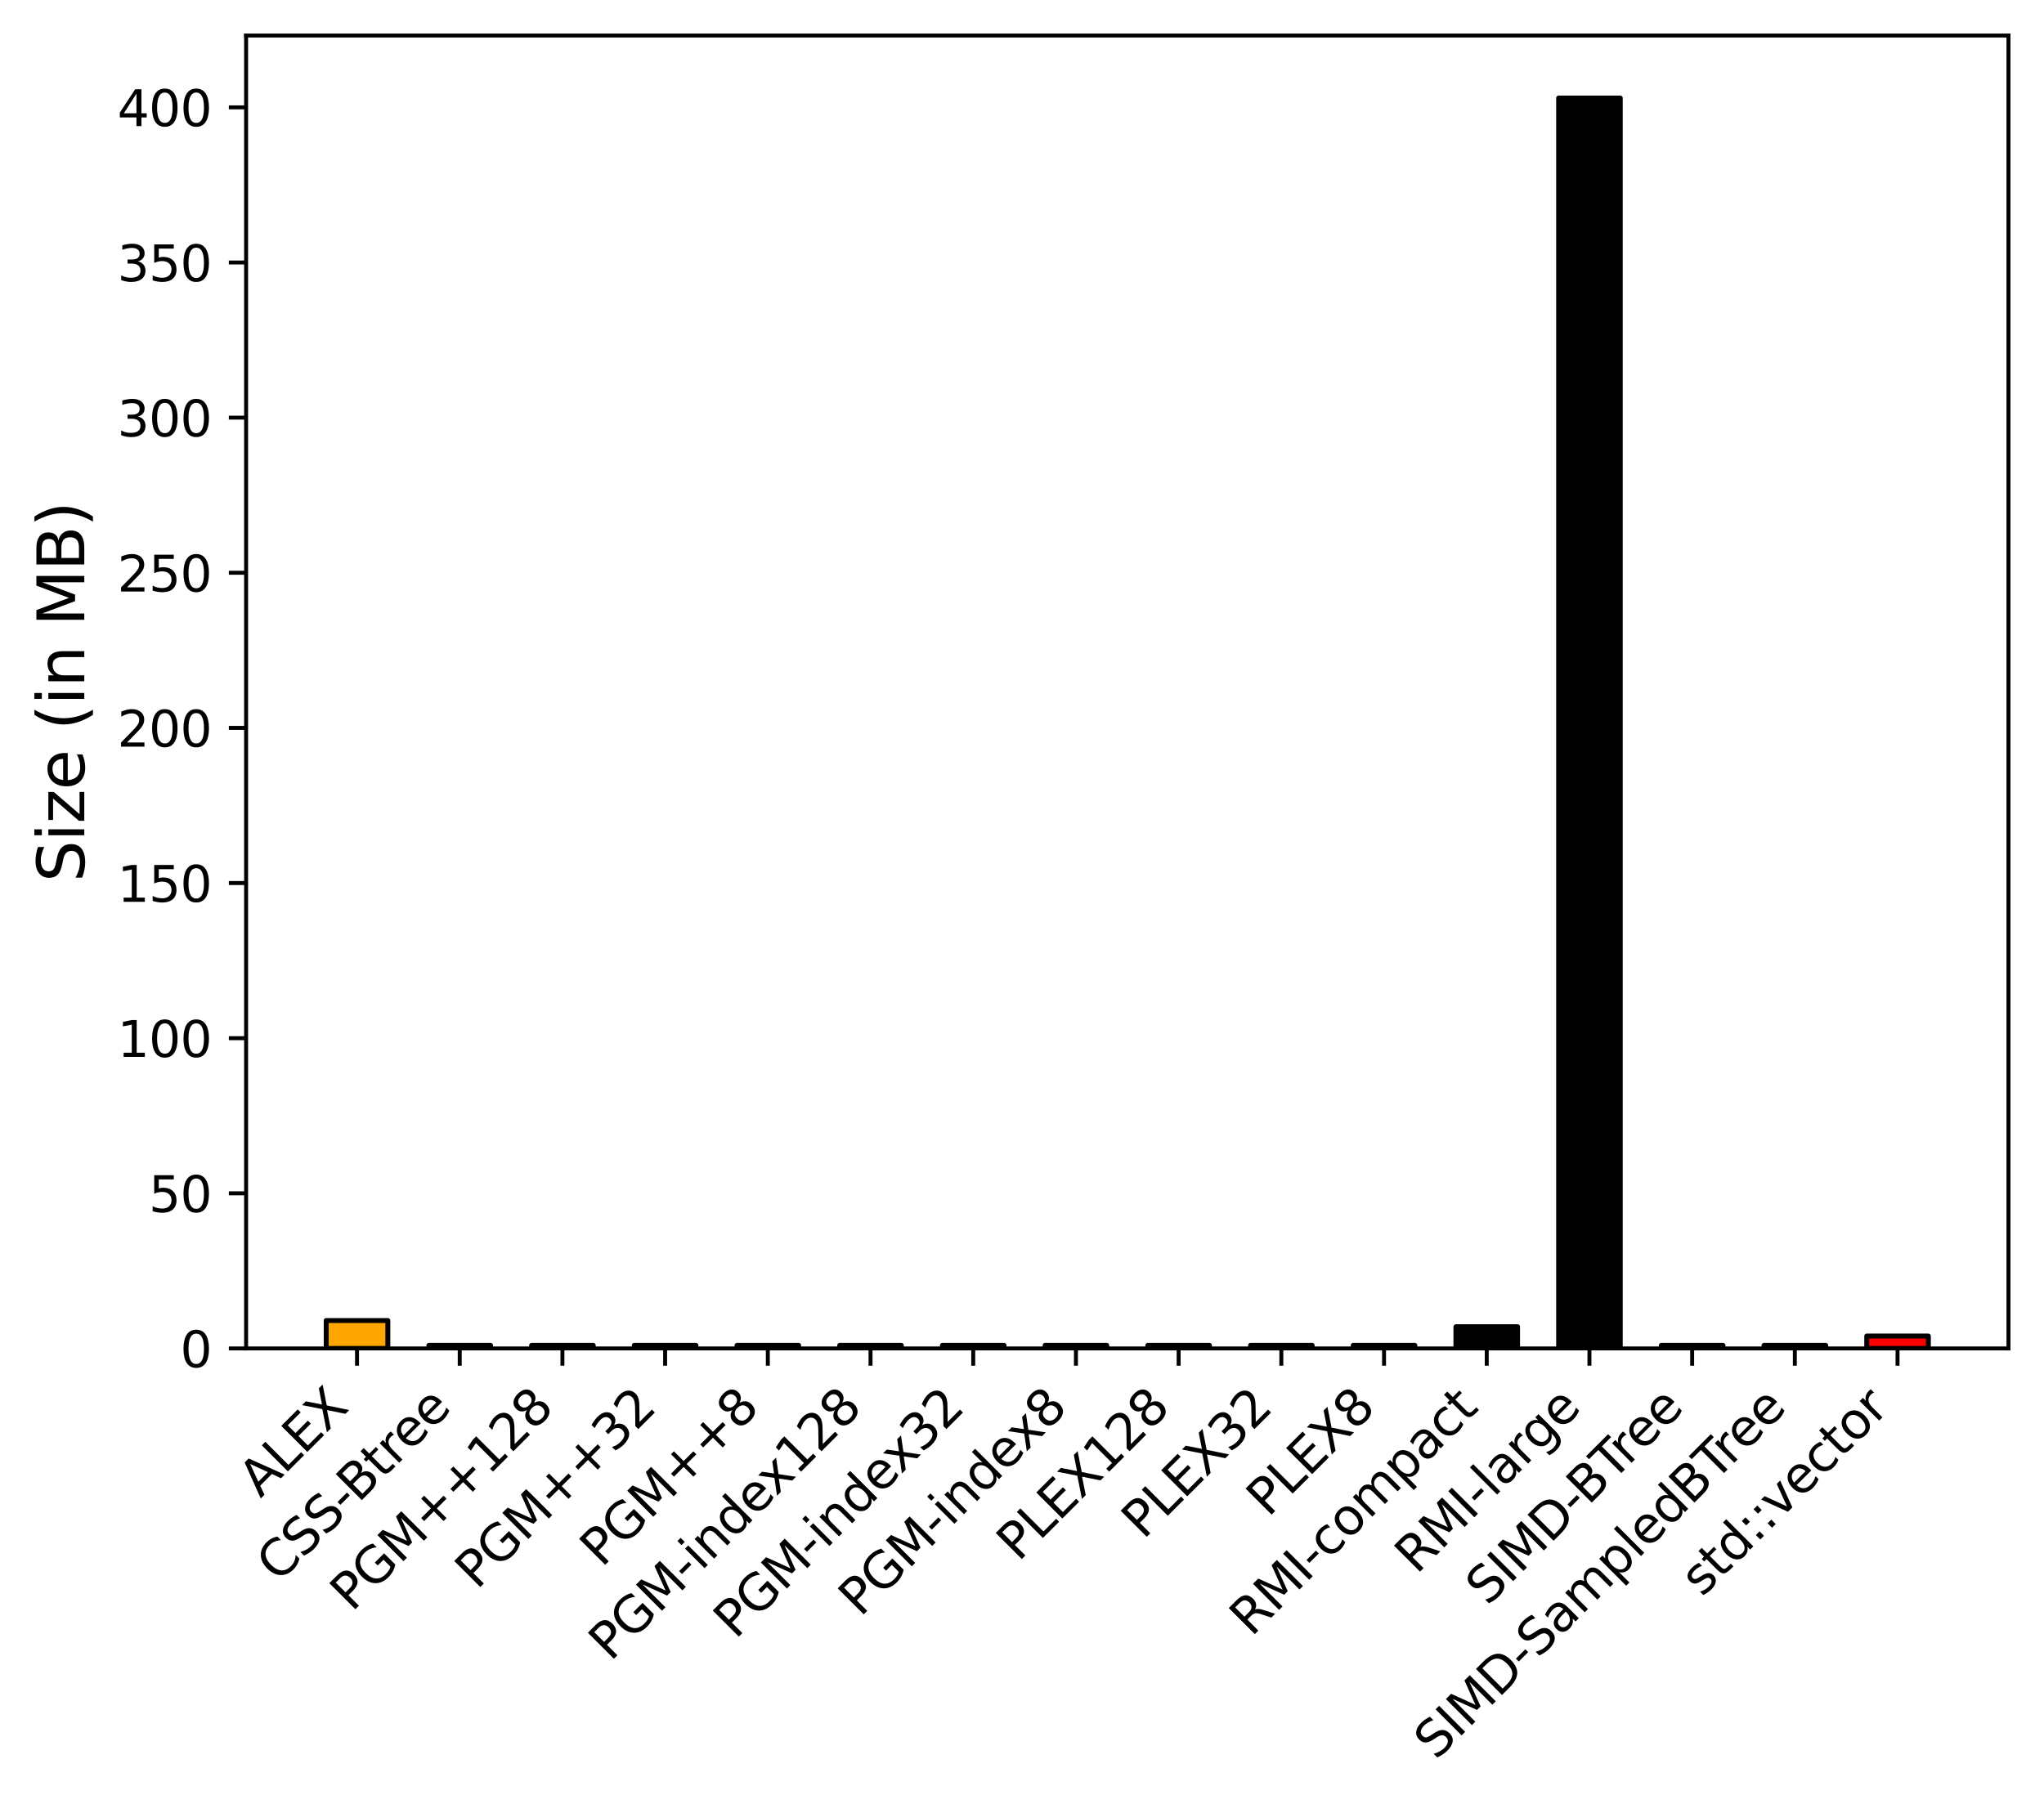 <?xml version="1.0" encoding="utf-8" standalone="no"?>
<!DOCTYPE svg PUBLIC "-//W3C//DTD SVG 1.1//EN"
  "http://www.w3.org/Graphics/SVG/1.1/DTD/svg11.dtd">
<svg xmlns:xlink="http://www.w3.org/1999/xlink" width="414.189pt" height="365.608pt" viewBox="0 0 414.189 365.608" xmlns="http://www.w3.org/2000/svg" version="1.1">
 <defs>
  <style type="text/css">*{stroke-linejoin: round; stroke-linecap: butt}</style>
 </defs>
 <g id="figure_1">
  <g id="patch_1">
   <path d="M 0 365.608 
L 414.189 365.608 
L 414.189 0 
L 0 0 
z
" style="fill: #ffffff"/>
  </g>
  <g id="axes_1">
   <g id="patch_2">
    <path d="M 49.869 273.312 
L 406.989 273.312 
L 406.989 7.2 
L 49.869 7.2 
z
" style="fill: #ffffff"/>
   </g>
   <g id="patch_3">
    <path d="M 66.102 273.312 
L 78.589 273.312 
L 78.589 267.652 
L 66.102 267.652 
z
" clip-path="url(#pfe60471d95)" style="fill: #ffa500; stroke: #000000; stroke-linejoin: miter"/>
   </g>
   <g id="patch_4">
    <path d="M 86.913 273.312 
L 99.4 273.312 
L 99.4 272.683 
L 86.913 272.683 
z
" clip-path="url(#pfe60471d95)" style="fill: #008000; stroke: #000000; stroke-linejoin: miter"/>
   </g>
   <g id="patch_5">
    <path d="M 107.724 273.312 
L 120.211 273.312 
L 120.211 272.683 
L 107.724 272.683 
z
" clip-path="url(#pfe60471d95)" style="fill: #f08080; stroke: #000000; stroke-linejoin: miter"/>
   </g>
   <g id="patch_6">
    <path d="M 128.535 273.312 
L 141.022 273.312 
L 141.022 272.683 
L 128.535 272.683 
z
" clip-path="url(#pfe60471d95)" style="fill: #f08080; stroke: #000000; stroke-linejoin: miter"/>
   </g>
   <g id="patch_7">
    <path d="M 149.347 273.312 
L 161.833 273.312 
L 161.833 272.683 
L 149.347 272.683 
z
" clip-path="url(#pfe60471d95)" style="fill: #f08080; stroke: #000000; stroke-linejoin: miter"/>
   </g>
   <g id="patch_8">
    <path d="M 170.158 273.312 
L 182.644 273.312 
L 182.644 272.683 
L 170.158 272.683 
z
" clip-path="url(#pfe60471d95)" style="fill: #ffd700; stroke: #000000; stroke-linejoin: miter"/>
   </g>
   <g id="patch_9">
    <path d="M 190.969 273.312 
L 203.456 273.312 
L 203.456 272.683 
L 190.969 272.683 
z
" clip-path="url(#pfe60471d95)" style="fill: #ffd700; stroke: #000000; stroke-linejoin: miter"/>
   </g>
   <g id="patch_10">
    <path d="M 211.78 273.312 
L 224.267 273.312 
L 224.267 272.683 
L 211.78 272.683 
z
" clip-path="url(#pfe60471d95)" style="fill: #ffd700; stroke: #000000; stroke-linejoin: miter"/>
   </g>
   <g id="patch_11">
    <path d="M 232.591 273.312 
L 245.078 273.312 
L 245.078 272.683 
L 232.591 272.683 
z
" clip-path="url(#pfe60471d95)" style="fill: #808080; stroke: #000000; stroke-linejoin: miter"/>
   </g>
   <g id="patch_12">
    <path d="M 253.402 273.312 
L 265.889 273.312 
L 265.889 272.683 
L 253.402 272.683 
z
" clip-path="url(#pfe60471d95)" style="fill: #808080; stroke: #000000; stroke-linejoin: miter"/>
   </g>
   <g id="patch_13">
    <path d="M 274.214 273.312 
L 286.7 273.312 
L 286.7 272.683 
L 274.214 272.683 
z
" clip-path="url(#pfe60471d95)" style="fill: #808080; stroke: #000000; stroke-linejoin: miter"/>
   </g>
   <g id="patch_14">
    <path d="M 295.025 273.312 
L 307.512 273.312 
L 307.512 268.91 
L 295.025 268.91 
z
" clip-path="url(#pfe60471d95)" style="stroke: #000000; stroke-linejoin: miter"/>
   </g>
   <g id="patch_15">
    <path d="M 315.836 273.312 
L 328.323 273.312 
L 328.323 19.872 
L 315.836 19.872 
z
" clip-path="url(#pfe60471d95)" style="stroke: #000000; stroke-linejoin: miter"/>
   </g>
   <g id="patch_16">
    <path d="M 336.647 273.312 
L 349.134 273.312 
L 349.134 272.683 
L 336.647 272.683 
z
" clip-path="url(#pfe60471d95)" style="fill: #0000ff; stroke: #000000; stroke-linejoin: miter"/>
   </g>
   <g id="patch_17">
    <path d="M 357.458 273.312 
L 369.945 273.312 
L 369.945 272.683 
L 357.458 272.683 
z
" clip-path="url(#pfe60471d95)" style="fill: #00ff00; stroke: #000000; stroke-linejoin: miter"/>
   </g>
   <g id="patch_18">
    <path d="M 378.27 273.312 
L 390.756 273.312 
L 390.756 270.796 
L 378.27 270.796 
z
" clip-path="url(#pfe60471d95)" style="fill: #ff0000; stroke: #000000; stroke-linejoin: miter"/>
   </g>
   <g id="matplotlib.axis_1">
    <g id="xtick_1">
     <g id="line2d_1">
      <defs>
       <path id="m69c853d09b" d="M 0 0 
L 0 3.5 
" style="stroke: #000000; stroke-width: 0.8"/>
      </defs>
      <g>
       <use xlink:href="#m69c853d09b" x="72.345" y="273.312" style="stroke: #000000; stroke-width: 0.8"/>
      </g>
     </g>
     <g id="text_1">
      <!-- ALEX -->
      <g transform="translate(52.786 303.774) rotate(-45) scale(0.1 -0.1)">
       <defs>
        <path id="DejaVuSans-41" d="M 2188 4044 
L 1331 1722 
L 3047 1722 
L 2188 4044 
z
M 1831 4666 
L 2547 4666 
L 4325 0 
L 3669 0 
L 3244 1197 
L 1141 1197 
L 716 0 
L 50 0 
L 1831 4666 
z
" transform="scale(0.016)"/>
        <path id="DejaVuSans-4c" d="M 628 4666 
L 1259 4666 
L 1259 531 
L 3531 531 
L 3531 0 
L 628 0 
L 628 4666 
z
" transform="scale(0.016)"/>
        <path id="DejaVuSans-45" d="M 628 4666 
L 3578 4666 
L 3578 4134 
L 1259 4134 
L 1259 2753 
L 3481 2753 
L 3481 2222 
L 1259 2222 
L 1259 531 
L 3634 531 
L 3634 0 
L 628 0 
L 628 4666 
z
" transform="scale(0.016)"/>
        <path id="DejaVuSans-58" d="M 403 4666 
L 1081 4666 
L 2241 2931 
L 3406 4666 
L 4084 4666 
L 2584 2425 
L 4184 0 
L 3506 0 
L 2194 1984 
L 872 0 
L 191 0 
L 1856 2491 
L 403 4666 
z
" transform="scale(0.016)"/>
       </defs>
       <use xlink:href="#DejaVuSans-41"/>
       <use xlink:href="#DejaVuSans-4c" transform="translate(68.408 0)"/>
       <use xlink:href="#DejaVuSans-45" transform="translate(124.121 0)"/>
       <use xlink:href="#DejaVuSans-58" transform="translate(187.305 0)"/>
      </g>
     </g>
    </g>
    <g id="xtick_2">
     <g id="line2d_2">
      <g>
       <use xlink:href="#m69c853d09b" x="93.156" y="273.312" style="stroke: #000000; stroke-width: 0.8"/>
      </g>
     </g>
     <g id="text_2">
      <!-- CSS-Btree -->
      <g transform="translate(56.402 320.968) rotate(-45) scale(0.1 -0.1)">
       <defs>
        <path id="DejaVuSans-43" d="M 4122 4306 
L 4122 3641 
Q 3803 3938 3442 4084 
Q 3081 4231 2675 4231 
Q 1875 4231 1450 3742 
Q 1025 3253 1025 2328 
Q 1025 1406 1450 917 
Q 1875 428 2675 428 
Q 3081 428 3442 575 
Q 3803 722 4122 1019 
L 4122 359 
Q 3791 134 3420 21 
Q 3050 -91 2638 -91 
Q 1578 -91 968 557 
Q 359 1206 359 2328 
Q 359 3453 968 4101 
Q 1578 4750 2638 4750 
Q 3056 4750 3426 4639 
Q 3797 4528 4122 4306 
z
" transform="scale(0.016)"/>
        <path id="DejaVuSans-53" d="M 3425 4513 
L 3425 3897 
Q 3066 4069 2747 4153 
Q 2428 4238 2131 4238 
Q 1616 4238 1336 4038 
Q 1056 3838 1056 3469 
Q 1056 3159 1242 3001 
Q 1428 2844 1947 2747 
L 2328 2669 
Q 3034 2534 3370 2195 
Q 3706 1856 3706 1288 
Q 3706 609 3251 259 
Q 2797 -91 1919 -91 
Q 1588 -91 1214 -16 
Q 841 59 441 206 
L 441 856 
Q 825 641 1194 531 
Q 1563 422 1919 422 
Q 2459 422 2753 634 
Q 3047 847 3047 1241 
Q 3047 1584 2836 1778 
Q 2625 1972 2144 2069 
L 1759 2144 
Q 1053 2284 737 2584 
Q 422 2884 422 3419 
Q 422 4038 858 4394 
Q 1294 4750 2059 4750 
Q 2388 4750 2728 4690 
Q 3069 4631 3425 4513 
z
" transform="scale(0.016)"/>
        <path id="DejaVuSans-2d" d="M 313 2009 
L 1997 2009 
L 1997 1497 
L 313 1497 
L 313 2009 
z
" transform="scale(0.016)"/>
        <path id="DejaVuSans-42" d="M 1259 2228 
L 1259 519 
L 2272 519 
Q 2781 519 3026 730 
Q 3272 941 3272 1375 
Q 3272 1813 3026 2020 
Q 2781 2228 2272 2228 
L 1259 2228 
z
M 1259 4147 
L 1259 2741 
L 2194 2741 
Q 2656 2741 2882 2914 
Q 3109 3088 3109 3444 
Q 3109 3797 2882 3972 
Q 2656 4147 2194 4147 
L 1259 4147 
z
M 628 4666 
L 2241 4666 
Q 2963 4666 3353 4366 
Q 3744 4066 3744 3513 
Q 3744 3084 3544 2831 
Q 3344 2578 2956 2516 
Q 3422 2416 3680 2098 
Q 3938 1781 3938 1306 
Q 3938 681 3513 340 
Q 3088 0 2303 0 
L 628 0 
L 628 4666 
z
" transform="scale(0.016)"/>
        <path id="DejaVuSans-74" d="M 1172 4494 
L 1172 3500 
L 2356 3500 
L 2356 3053 
L 1172 3053 
L 1172 1153 
Q 1172 725 1289 603 
Q 1406 481 1766 481 
L 2356 481 
L 2356 0 
L 1766 0 
Q 1100 0 847 248 
Q 594 497 594 1153 
L 594 3053 
L 172 3053 
L 172 3500 
L 594 3500 
L 594 4494 
L 1172 4494 
z
" transform="scale(0.016)"/>
        <path id="DejaVuSans-72" d="M 2631 2963 
Q 2534 3019 2420 3045 
Q 2306 3072 2169 3072 
Q 1681 3072 1420 2755 
Q 1159 2438 1159 1844 
L 1159 0 
L 581 0 
L 581 3500 
L 1159 3500 
L 1159 2956 
Q 1341 3275 1631 3429 
Q 1922 3584 2338 3584 
Q 2397 3584 2469 3576 
Q 2541 3569 2628 3553 
L 2631 2963 
z
" transform="scale(0.016)"/>
        <path id="DejaVuSans-65" d="M 3597 1894 
L 3597 1613 
L 953 1613 
Q 991 1019 1311 708 
Q 1631 397 2203 397 
Q 2534 397 2845 478 
Q 3156 559 3463 722 
L 3463 178 
Q 3153 47 2828 -22 
Q 2503 -91 2169 -91 
Q 1331 -91 842 396 
Q 353 884 353 1716 
Q 353 2575 817 3079 
Q 1281 3584 2069 3584 
Q 2775 3584 3186 3129 
Q 3597 2675 3597 1894 
z
M 3022 2063 
Q 3016 2534 2758 2815 
Q 2500 3097 2075 3097 
Q 1594 3097 1305 2825 
Q 1016 2553 972 2059 
L 3022 2063 
z
" transform="scale(0.016)"/>
       </defs>
       <use xlink:href="#DejaVuSans-43"/>
       <use xlink:href="#DejaVuSans-53" transform="translate(69.824 0)"/>
       <use xlink:href="#DejaVuSans-53" transform="translate(133.301 0)"/>
       <use xlink:href="#DejaVuSans-2d" transform="translate(196.777 0)"/>
       <use xlink:href="#DejaVuSans-42" transform="translate(229.236 0)"/>
       <use xlink:href="#DejaVuSans-74" transform="translate(297.84 0)"/>
       <use xlink:href="#DejaVuSans-72" transform="translate(337.049 0)"/>
       <use xlink:href="#DejaVuSans-65" transform="translate(375.912 0)"/>
       <use xlink:href="#DejaVuSans-65" transform="translate(437.436 0)"/>
      </g>
     </g>
    </g>
    <g id="xtick_3">
     <g id="line2d_3">
      <g>
       <use xlink:href="#m69c853d09b" x="113.968" y="273.312" style="stroke: #000000; stroke-width: 0.8"/>
      </g>
     </g>
     <g id="text_3">
      <!-- PGM++128 -->
      <g transform="translate(71.306 326.876) rotate(-45) scale(0.1 -0.1)">
       <defs>
        <path id="DejaVuSans-50" d="M 1259 4147 
L 1259 2394 
L 2053 2394 
Q 2494 2394 2734 2622 
Q 2975 2850 2975 3272 
Q 2975 3691 2734 3919 
Q 2494 4147 2053 4147 
L 1259 4147 
z
M 628 4666 
L 2053 4666 
Q 2838 4666 3239 4311 
Q 3641 3956 3641 3272 
Q 3641 2581 3239 2228 
Q 2838 1875 2053 1875 
L 1259 1875 
L 1259 0 
L 628 0 
L 628 4666 
z
" transform="scale(0.016)"/>
        <path id="DejaVuSans-47" d="M 3809 666 
L 3809 1919 
L 2778 1919 
L 2778 2438 
L 4434 2438 
L 4434 434 
Q 4069 175 3628 42 
Q 3188 -91 2688 -91 
Q 1594 -91 976 548 
Q 359 1188 359 2328 
Q 359 3472 976 4111 
Q 1594 4750 2688 4750 
Q 3144 4750 3555 4637 
Q 3966 4525 4313 4306 
L 4313 3634 
Q 3963 3931 3569 4081 
Q 3175 4231 2741 4231 
Q 1884 4231 1454 3753 
Q 1025 3275 1025 2328 
Q 1025 1384 1454 906 
Q 1884 428 2741 428 
Q 3075 428 3337 486 
Q 3600 544 3809 666 
z
" transform="scale(0.016)"/>
        <path id="DejaVuSans-4d" d="M 628 4666 
L 1569 4666 
L 2759 1491 
L 3956 4666 
L 4897 4666 
L 4897 0 
L 4281 0 
L 4281 4097 
L 3078 897 
L 2444 897 
L 1241 4097 
L 1241 0 
L 628 0 
L 628 4666 
z
" transform="scale(0.016)"/>
        <path id="DejaVuSans-2b" d="M 2944 4013 
L 2944 2272 
L 4684 2272 
L 4684 1741 
L 2944 1741 
L 2944 0 
L 2419 0 
L 2419 1741 
L 678 1741 
L 678 2272 
L 2419 2272 
L 2419 4013 
L 2944 4013 
z
" transform="scale(0.016)"/>
        <path id="DejaVuSans-31" d="M 794 531 
L 1825 531 
L 1825 4091 
L 703 3866 
L 703 4441 
L 1819 4666 
L 2450 4666 
L 2450 531 
L 3481 531 
L 3481 0 
L 794 0 
L 794 531 
z
" transform="scale(0.016)"/>
        <path id="DejaVuSans-32" d="M 1228 531 
L 3431 531 
L 3431 0 
L 469 0 
L 469 531 
Q 828 903 1448 1529 
Q 2069 2156 2228 2338 
Q 2531 2678 2651 2914 
Q 2772 3150 2772 3378 
Q 2772 3750 2511 3984 
Q 2250 4219 1831 4219 
Q 1534 4219 1204 4116 
Q 875 4013 500 3803 
L 500 4441 
Q 881 4594 1212 4672 
Q 1544 4750 1819 4750 
Q 2544 4750 2975 4387 
Q 3406 4025 3406 3419 
Q 3406 3131 3298 2873 
Q 3191 2616 2906 2266 
Q 2828 2175 2409 1742 
Q 1991 1309 1228 531 
z
" transform="scale(0.016)"/>
        <path id="DejaVuSans-38" d="M 2034 2216 
Q 1584 2216 1326 1975 
Q 1069 1734 1069 1313 
Q 1069 891 1326 650 
Q 1584 409 2034 409 
Q 2484 409 2743 651 
Q 3003 894 3003 1313 
Q 3003 1734 2745 1975 
Q 2488 2216 2034 2216 
z
M 1403 2484 
Q 997 2584 770 2862 
Q 544 3141 544 3541 
Q 544 4100 942 4425 
Q 1341 4750 2034 4750 
Q 2731 4750 3128 4425 
Q 3525 4100 3525 3541 
Q 3525 3141 3298 2862 
Q 3072 2584 2669 2484 
Q 3125 2378 3379 2068 
Q 3634 1759 3634 1313 
Q 3634 634 3220 271 
Q 2806 -91 2034 -91 
Q 1263 -91 848 271 
Q 434 634 434 1313 
Q 434 1759 690 2068 
Q 947 2378 1403 2484 
z
M 1172 3481 
Q 1172 3119 1398 2916 
Q 1625 2713 2034 2713 
Q 2441 2713 2670 2916 
Q 2900 3119 2900 3481 
Q 2900 3844 2670 4047 
Q 2441 4250 2034 4250 
Q 1625 4250 1398 4047 
Q 1172 3844 1172 3481 
z
" transform="scale(0.016)"/>
       </defs>
       <use xlink:href="#DejaVuSans-50"/>
       <use xlink:href="#DejaVuSans-47" transform="translate(60.303 0)"/>
       <use xlink:href="#DejaVuSans-4d" transform="translate(137.793 0)"/>
       <use xlink:href="#DejaVuSans-2b" transform="translate(224.072 0)"/>
       <use xlink:href="#DejaVuSans-2b" transform="translate(307.861 0)"/>
       <use xlink:href="#DejaVuSans-31" transform="translate(391.65 0)"/>
       <use xlink:href="#DejaVuSans-32" transform="translate(455.273 0)"/>
       <use xlink:href="#DejaVuSans-38" transform="translate(518.896 0)"/>
      </g>
     </g>
    </g>
    <g id="xtick_4">
     <g id="line2d_4">
      <g>
       <use xlink:href="#m69c853d09b" x="134.779" y="273.312" style="stroke: #000000; stroke-width: 0.8"/>
      </g>
     </g>
     <g id="text_4">
      <!-- PGM++32 -->
      <g transform="translate(96.616 322.377) rotate(-45) scale(0.1 -0.1)">
       <defs>
        <path id="DejaVuSans-33" d="M 2597 2516 
Q 3050 2419 3304 2112 
Q 3559 1806 3559 1356 
Q 3559 666 3084 287 
Q 2609 -91 1734 -91 
Q 1441 -91 1130 -33 
Q 819 25 488 141 
L 488 750 
Q 750 597 1062 519 
Q 1375 441 1716 441 
Q 2309 441 2620 675 
Q 2931 909 2931 1356 
Q 2931 1769 2642 2001 
Q 2353 2234 1838 2234 
L 1294 2234 
L 1294 2753 
L 1863 2753 
Q 2328 2753 2575 2939 
Q 2822 3125 2822 3475 
Q 2822 3834 2567 4026 
Q 2313 4219 1838 4219 
Q 1578 4219 1281 4162 
Q 984 4106 628 3988 
L 628 4550 
Q 988 4650 1302 4700 
Q 1616 4750 1894 4750 
Q 2613 4750 3031 4423 
Q 3450 4097 3450 3541 
Q 3450 3153 3228 2886 
Q 3006 2619 2597 2516 
z
" transform="scale(0.016)"/>
       </defs>
       <use xlink:href="#DejaVuSans-50"/>
       <use xlink:href="#DejaVuSans-47" transform="translate(60.303 0)"/>
       <use xlink:href="#DejaVuSans-4d" transform="translate(137.793 0)"/>
       <use xlink:href="#DejaVuSans-2b" transform="translate(224.072 0)"/>
       <use xlink:href="#DejaVuSans-2b" transform="translate(307.861 0)"/>
       <use xlink:href="#DejaVuSans-33" transform="translate(391.65 0)"/>
       <use xlink:href="#DejaVuSans-32" transform="translate(455.273 0)"/>
      </g>
     </g>
    </g>
    <g id="xtick_5">
     <g id="line2d_5">
      <g>
       <use xlink:href="#m69c853d09b" x="155.59" y="273.312" style="stroke: #000000; stroke-width: 0.8"/>
      </g>
     </g>
     <g id="text_5">
      <!-- PGM++8 -->
      <g transform="translate(121.926 317.878) rotate(-45) scale(0.1 -0.1)">
       <use xlink:href="#DejaVuSans-50"/>
       <use xlink:href="#DejaVuSans-47" transform="translate(60.303 0)"/>
       <use xlink:href="#DejaVuSans-4d" transform="translate(137.793 0)"/>
       <use xlink:href="#DejaVuSans-2b" transform="translate(224.072 0)"/>
       <use xlink:href="#DejaVuSans-2b" transform="translate(307.861 0)"/>
       <use xlink:href="#DejaVuSans-38" transform="translate(391.65 0)"/>
      </g>
     </g>
    </g>
    <g id="xtick_6">
     <g id="line2d_6">
      <g>
       <use xlink:href="#m69c853d09b" x="176.401" y="273.312" style="stroke: #000000; stroke-width: 0.8"/>
      </g>
     </g>
     <g id="text_6">
      <!-- PGM-index128 -->
      <g transform="translate(123.692 336.924) rotate(-45) scale(0.1 -0.1)">
       <defs>
        <path id="DejaVuSans-69" d="M 603 3500 
L 1178 3500 
L 1178 0 
L 603 0 
L 603 3500 
z
M 603 4863 
L 1178 4863 
L 1178 4134 
L 603 4134 
L 603 4863 
z
" transform="scale(0.016)"/>
        <path id="DejaVuSans-6e" d="M 3513 2113 
L 3513 0 
L 2938 0 
L 2938 2094 
Q 2938 2591 2744 2837 
Q 2550 3084 2163 3084 
Q 1697 3084 1428 2787 
Q 1159 2491 1159 1978 
L 1159 0 
L 581 0 
L 581 3500 
L 1159 3500 
L 1159 2956 
Q 1366 3272 1645 3428 
Q 1925 3584 2291 3584 
Q 2894 3584 3203 3211 
Q 3513 2838 3513 2113 
z
" transform="scale(0.016)"/>
        <path id="DejaVuSans-64" d="M 2906 2969 
L 2906 4863 
L 3481 4863 
L 3481 0 
L 2906 0 
L 2906 525 
Q 2725 213 2448 61 
Q 2172 -91 1784 -91 
Q 1150 -91 751 415 
Q 353 922 353 1747 
Q 353 2572 751 3078 
Q 1150 3584 1784 3584 
Q 2172 3584 2448 3432 
Q 2725 3281 2906 2969 
z
M 947 1747 
Q 947 1113 1208 752 
Q 1469 391 1925 391 
Q 2381 391 2643 752 
Q 2906 1113 2906 1747 
Q 2906 2381 2643 2742 
Q 2381 3103 1925 3103 
Q 1469 3103 1208 2742 
Q 947 2381 947 1747 
z
" transform="scale(0.016)"/>
        <path id="DejaVuSans-78" d="M 3513 3500 
L 2247 1797 
L 3578 0 
L 2900 0 
L 1881 1375 
L 863 0 
L 184 0 
L 1544 1831 
L 300 3500 
L 978 3500 
L 1906 2253 
L 2834 3500 
L 3513 3500 
z
" transform="scale(0.016)"/>
       </defs>
       <use xlink:href="#DejaVuSans-50"/>
       <use xlink:href="#DejaVuSans-47" transform="translate(60.303 0)"/>
       <use xlink:href="#DejaVuSans-4d" transform="translate(137.793 0)"/>
       <use xlink:href="#DejaVuSans-2d" transform="translate(224.072 0)"/>
       <use xlink:href="#DejaVuSans-69" transform="translate(260.156 0)"/>
       <use xlink:href="#DejaVuSans-6e" transform="translate(287.939 0)"/>
       <use xlink:href="#DejaVuSans-64" transform="translate(351.318 0)"/>
       <use xlink:href="#DejaVuSans-65" transform="translate(414.795 0)"/>
       <use xlink:href="#DejaVuSans-78" transform="translate(474.568 0)"/>
       <use xlink:href="#DejaVuSans-31" transform="translate(533.748 0)"/>
       <use xlink:href="#DejaVuSans-32" transform="translate(597.371 0)"/>
       <use xlink:href="#DejaVuSans-38" transform="translate(660.994 0)"/>
      </g>
     </g>
    </g>
    <g id="xtick_7">
     <g id="line2d_7">
      <g>
       <use xlink:href="#m69c853d09b" x="197.212" y="273.312" style="stroke: #000000; stroke-width: 0.8"/>
      </g>
     </g>
     <g id="text_7">
      <!-- PGM-index32 -->
      <g transform="translate(149.002 332.425) rotate(-45) scale(0.1 -0.1)">
       <use xlink:href="#DejaVuSans-50"/>
       <use xlink:href="#DejaVuSans-47" transform="translate(60.303 0)"/>
       <use xlink:href="#DejaVuSans-4d" transform="translate(137.793 0)"/>
       <use xlink:href="#DejaVuSans-2d" transform="translate(224.072 0)"/>
       <use xlink:href="#DejaVuSans-69" transform="translate(260.156 0)"/>
       <use xlink:href="#DejaVuSans-6e" transform="translate(287.939 0)"/>
       <use xlink:href="#DejaVuSans-64" transform="translate(351.318 0)"/>
       <use xlink:href="#DejaVuSans-65" transform="translate(414.795 0)"/>
       <use xlink:href="#DejaVuSans-78" transform="translate(474.568 0)"/>
       <use xlink:href="#DejaVuSans-33" transform="translate(533.748 0)"/>
       <use xlink:href="#DejaVuSans-32" transform="translate(597.371 0)"/>
      </g>
     </g>
    </g>
    <g id="xtick_8">
     <g id="line2d_8">
      <g>
       <use xlink:href="#m69c853d09b" x="218.023" y="273.312" style="stroke: #000000; stroke-width: 0.8"/>
      </g>
     </g>
     <g id="text_8">
      <!-- PGM-index8 -->
      <g transform="translate(174.312 327.926) rotate(-45) scale(0.1 -0.1)">
       <use xlink:href="#DejaVuSans-50"/>
       <use xlink:href="#DejaVuSans-47" transform="translate(60.303 0)"/>
       <use xlink:href="#DejaVuSans-4d" transform="translate(137.793 0)"/>
       <use xlink:href="#DejaVuSans-2d" transform="translate(224.072 0)"/>
       <use xlink:href="#DejaVuSans-69" transform="translate(260.156 0)"/>
       <use xlink:href="#DejaVuSans-6e" transform="translate(287.939 0)"/>
       <use xlink:href="#DejaVuSans-64" transform="translate(351.318 0)"/>
       <use xlink:href="#DejaVuSans-65" transform="translate(414.795 0)"/>
       <use xlink:href="#DejaVuSans-78" transform="translate(474.568 0)"/>
       <use xlink:href="#DejaVuSans-38" transform="translate(533.748 0)"/>
      </g>
     </g>
    </g>
    <g id="xtick_9">
     <g id="line2d_9">
      <g>
       <use xlink:href="#m69c853d09b" x="238.835" y="273.312" style="stroke: #000000; stroke-width: 0.8"/>
      </g>
     </g>
     <g id="text_9">
      <!-- PLEX128 -->
      <g transform="translate(206.352 316.697) rotate(-45) scale(0.1 -0.1)">
       <use xlink:href="#DejaVuSans-50"/>
       <use xlink:href="#DejaVuSans-4c" transform="translate(60.303 0)"/>
       <use xlink:href="#DejaVuSans-45" transform="translate(116.016 0)"/>
       <use xlink:href="#DejaVuSans-58" transform="translate(179.199 0)"/>
       <use xlink:href="#DejaVuSans-31" transform="translate(247.705 0)"/>
       <use xlink:href="#DejaVuSans-32" transform="translate(311.328 0)"/>
       <use xlink:href="#DejaVuSans-38" transform="translate(374.951 0)"/>
      </g>
     </g>
    </g>
    <g id="xtick_10">
     <g id="line2d_10">
      <g>
       <use xlink:href="#m69c853d09b" x="259.646" y="273.312" style="stroke: #000000; stroke-width: 0.8"/>
      </g>
     </g>
     <g id="text_10">
      <!-- PLEX32 -->
      <g transform="translate(231.662 312.198) rotate(-45) scale(0.1 -0.1)">
       <use xlink:href="#DejaVuSans-50"/>
       <use xlink:href="#DejaVuSans-4c" transform="translate(60.303 0)"/>
       <use xlink:href="#DejaVuSans-45" transform="translate(116.016 0)"/>
       <use xlink:href="#DejaVuSans-58" transform="translate(179.199 0)"/>
       <use xlink:href="#DejaVuSans-33" transform="translate(247.705 0)"/>
       <use xlink:href="#DejaVuSans-32" transform="translate(311.328 0)"/>
      </g>
     </g>
    </g>
    <g id="xtick_11">
     <g id="line2d_11">
      <g>
       <use xlink:href="#m69c853d09b" x="280.457" y="273.312" style="stroke: #000000; stroke-width: 0.8"/>
      </g>
     </g>
     <g id="text_11">
      <!-- PLEX8 -->
      <g transform="translate(256.972 307.699) rotate(-45) scale(0.1 -0.1)">
       <use xlink:href="#DejaVuSans-50"/>
       <use xlink:href="#DejaVuSans-4c" transform="translate(60.303 0)"/>
       <use xlink:href="#DejaVuSans-45" transform="translate(116.016 0)"/>
       <use xlink:href="#DejaVuSans-58" transform="translate(179.199 0)"/>
       <use xlink:href="#DejaVuSans-38" transform="translate(247.705 0)"/>
      </g>
     </g>
    </g>
    <g id="xtick_12">
     <g id="line2d_12">
      <g>
       <use xlink:href="#m69c853d09b" x="301.268" y="273.312" style="stroke: #000000; stroke-width: 0.8"/>
      </g>
     </g>
     <g id="text_12">
      <!-- RMI-compact -->
      <g transform="translate(253.562 331.921) rotate(-45) scale(0.1 -0.1)">
       <defs>
        <path id="DejaVuSans-52" d="M 2841 2188 
Q 3044 2119 3236 1894 
Q 3428 1669 3622 1275 
L 4263 0 
L 3584 0 
L 2988 1197 
Q 2756 1666 2539 1819 
Q 2322 1972 1947 1972 
L 1259 1972 
L 1259 0 
L 628 0 
L 628 4666 
L 2053 4666 
Q 2853 4666 3247 4331 
Q 3641 3997 3641 3322 
Q 3641 2881 3436 2590 
Q 3231 2300 2841 2188 
z
M 1259 4147 
L 1259 2491 
L 2053 2491 
Q 2509 2491 2742 2702 
Q 2975 2913 2975 3322 
Q 2975 3731 2742 3939 
Q 2509 4147 2053 4147 
L 1259 4147 
z
" transform="scale(0.016)"/>
        <path id="DejaVuSans-49" d="M 628 4666 
L 1259 4666 
L 1259 0 
L 628 0 
L 628 4666 
z
" transform="scale(0.016)"/>
        <path id="DejaVuSans-63" d="M 3122 3366 
L 3122 2828 
Q 2878 2963 2633 3030 
Q 2388 3097 2138 3097 
Q 1578 3097 1268 2742 
Q 959 2388 959 1747 
Q 959 1106 1268 751 
Q 1578 397 2138 397 
Q 2388 397 2633 464 
Q 2878 531 3122 666 
L 3122 134 
Q 2881 22 2623 -34 
Q 2366 -91 2075 -91 
Q 1284 -91 818 406 
Q 353 903 353 1747 
Q 353 2603 823 3093 
Q 1294 3584 2113 3584 
Q 2378 3584 2631 3529 
Q 2884 3475 3122 3366 
z
" transform="scale(0.016)"/>
        <path id="DejaVuSans-6f" d="M 1959 3097 
Q 1497 3097 1228 2736 
Q 959 2375 959 1747 
Q 959 1119 1226 758 
Q 1494 397 1959 397 
Q 2419 397 2687 759 
Q 2956 1122 2956 1747 
Q 2956 2369 2687 2733 
Q 2419 3097 1959 3097 
z
M 1959 3584 
Q 2709 3584 3137 3096 
Q 3566 2609 3566 1747 
Q 3566 888 3137 398 
Q 2709 -91 1959 -91 
Q 1206 -91 779 398 
Q 353 888 353 1747 
Q 353 2609 779 3096 
Q 1206 3584 1959 3584 
z
" transform="scale(0.016)"/>
        <path id="DejaVuSans-6d" d="M 3328 2828 
Q 3544 3216 3844 3400 
Q 4144 3584 4550 3584 
Q 5097 3584 5394 3201 
Q 5691 2819 5691 2113 
L 5691 0 
L 5113 0 
L 5113 2094 
Q 5113 2597 4934 2840 
Q 4756 3084 4391 3084 
Q 3944 3084 3684 2787 
Q 3425 2491 3425 1978 
L 3425 0 
L 2847 0 
L 2847 2094 
Q 2847 2600 2669 2842 
Q 2491 3084 2119 3084 
Q 1678 3084 1418 2786 
Q 1159 2488 1159 1978 
L 1159 0 
L 581 0 
L 581 3500 
L 1159 3500 
L 1159 2956 
Q 1356 3278 1631 3431 
Q 1906 3584 2284 3584 
Q 2666 3584 2933 3390 
Q 3200 3197 3328 2828 
z
" transform="scale(0.016)"/>
        <path id="DejaVuSans-70" d="M 1159 525 
L 1159 -1331 
L 581 -1331 
L 581 3500 
L 1159 3500 
L 1159 2969 
Q 1341 3281 1617 3432 
Q 1894 3584 2278 3584 
Q 2916 3584 3314 3078 
Q 3713 2572 3713 1747 
Q 3713 922 3314 415 
Q 2916 -91 2278 -91 
Q 1894 -91 1617 61 
Q 1341 213 1159 525 
z
M 3116 1747 
Q 3116 2381 2855 2742 
Q 2594 3103 2138 3103 
Q 1681 3103 1420 2742 
Q 1159 2381 1159 1747 
Q 1159 1113 1420 752 
Q 1681 391 2138 391 
Q 2594 391 2855 752 
Q 3116 1113 3116 1747 
z
" transform="scale(0.016)"/>
        <path id="DejaVuSans-61" d="M 2194 1759 
Q 1497 1759 1228 1600 
Q 959 1441 959 1056 
Q 959 750 1161 570 
Q 1363 391 1709 391 
Q 2188 391 2477 730 
Q 2766 1069 2766 1631 
L 2766 1759 
L 2194 1759 
z
M 3341 1997 
L 3341 0 
L 2766 0 
L 2766 531 
Q 2569 213 2275 61 
Q 1981 -91 1556 -91 
Q 1019 -91 701 211 
Q 384 513 384 1019 
Q 384 1609 779 1909 
Q 1175 2209 1959 2209 
L 2766 2209 
L 2766 2266 
Q 2766 2663 2505 2880 
Q 2244 3097 1772 3097 
Q 1472 3097 1187 3025 
Q 903 2953 641 2809 
L 641 3341 
Q 956 3463 1253 3523 
Q 1550 3584 1831 3584 
Q 2591 3584 2966 3190 
Q 3341 2797 3341 1997 
z
" transform="scale(0.016)"/>
       </defs>
       <use xlink:href="#DejaVuSans-52"/>
       <use xlink:href="#DejaVuSans-4d" transform="translate(69.482 0)"/>
       <use xlink:href="#DejaVuSans-49" transform="translate(155.762 0)"/>
       <use xlink:href="#DejaVuSans-2d" transform="translate(185.254 0)"/>
       <use xlink:href="#DejaVuSans-63" transform="translate(221.338 0)"/>
       <use xlink:href="#DejaVuSans-6f" transform="translate(276.318 0)"/>
       <use xlink:href="#DejaVuSans-6d" transform="translate(337.5 0)"/>
       <use xlink:href="#DejaVuSans-70" transform="translate(434.912 0)"/>
       <use xlink:href="#DejaVuSans-61" transform="translate(498.389 0)"/>
       <use xlink:href="#DejaVuSans-63" transform="translate(559.668 0)"/>
       <use xlink:href="#DejaVuSans-74" transform="translate(614.648 0)"/>
      </g>
     </g>
    </g>
    <g id="xtick_13">
     <g id="line2d_13">
      <g>
       <use xlink:href="#m69c853d09b" x="322.079" y="273.312" style="stroke: #000000; stroke-width: 0.8"/>
      </g>
     </g>
     <g id="text_13">
      <!-- RMI-large -->
      <g transform="translate(287.037 319.257) rotate(-45) scale(0.1 -0.1)">
       <defs>
        <path id="DejaVuSans-6c" d="M 603 4863 
L 1178 4863 
L 1178 0 
L 603 0 
L 603 4863 
z
" transform="scale(0.016)"/>
        <path id="DejaVuSans-67" d="M 2906 1791 
Q 2906 2416 2648 2759 
Q 2391 3103 1925 3103 
Q 1463 3103 1205 2759 
Q 947 2416 947 1791 
Q 947 1169 1205 825 
Q 1463 481 1925 481 
Q 2391 481 2648 825 
Q 2906 1169 2906 1791 
z
M 3481 434 
Q 3481 -459 3084 -895 
Q 2688 -1331 1869 -1331 
Q 1566 -1331 1297 -1286 
Q 1028 -1241 775 -1147 
L 775 -588 
Q 1028 -725 1275 -790 
Q 1522 -856 1778 -856 
Q 2344 -856 2625 -561 
Q 2906 -266 2906 331 
L 2906 616 
Q 2728 306 2450 153 
Q 2172 0 1784 0 
Q 1141 0 747 490 
Q 353 981 353 1791 
Q 353 2603 747 3093 
Q 1141 3584 1784 3584 
Q 2172 3584 2450 3431 
Q 2728 3278 2906 2969 
L 2906 3500 
L 3481 3500 
L 3481 434 
z
" transform="scale(0.016)"/>
       </defs>
       <use xlink:href="#DejaVuSans-52"/>
       <use xlink:href="#DejaVuSans-4d" transform="translate(69.482 0)"/>
       <use xlink:href="#DejaVuSans-49" transform="translate(155.762 0)"/>
       <use xlink:href="#DejaVuSans-2d" transform="translate(185.254 0)"/>
       <use xlink:href="#DejaVuSans-6c" transform="translate(221.338 0)"/>
       <use xlink:href="#DejaVuSans-61" transform="translate(249.121 0)"/>
       <use xlink:href="#DejaVuSans-72" transform="translate(310.4 0)"/>
       <use xlink:href="#DejaVuSans-67" transform="translate(349.764 0)"/>
       <use xlink:href="#DejaVuSans-65" transform="translate(413.24 0)"/>
      </g>
     </g>
    </g>
    <g id="xtick_14">
     <g id="line2d_14">
      <g>
       <use xlink:href="#m69c853d09b" x="342.891" y="273.312" style="stroke: #000000; stroke-width: 0.8"/>
      </g>
     </g>
     <g id="text_14">
      <!-- SIMD-BTree -->
      <g transform="translate(301.428 325.677) rotate(-45) scale(0.1 -0.1)">
       <defs>
        <path id="DejaVuSans-44" d="M 1259 4147 
L 1259 519 
L 2022 519 
Q 2988 519 3436 956 
Q 3884 1394 3884 2338 
Q 3884 3275 3436 3711 
Q 2988 4147 2022 4147 
L 1259 4147 
z
M 628 4666 
L 1925 4666 
Q 3281 4666 3915 4102 
Q 4550 3538 4550 2338 
Q 4550 1131 3912 565 
Q 3275 0 1925 0 
L 628 0 
L 628 4666 
z
" transform="scale(0.016)"/>
        <path id="DejaVuSans-54" d="M -19 4666 
L 3928 4666 
L 3928 4134 
L 2272 4134 
L 2272 0 
L 1638 0 
L 1638 4134 
L -19 4134 
L -19 4666 
z
" transform="scale(0.016)"/>
       </defs>
       <use xlink:href="#DejaVuSans-53"/>
       <use xlink:href="#DejaVuSans-49" transform="translate(63.477 0)"/>
       <use xlink:href="#DejaVuSans-4d" transform="translate(92.969 0)"/>
       <use xlink:href="#DejaVuSans-44" transform="translate(179.248 0)"/>
       <use xlink:href="#DejaVuSans-2d" transform="translate(256.25 0)"/>
       <use xlink:href="#DejaVuSans-42" transform="translate(288.709 0)"/>
       <use xlink:href="#DejaVuSans-54" transform="translate(357.312 0)"/>
       <use xlink:href="#DejaVuSans-72" transform="translate(403.646 0)"/>
       <use xlink:href="#DejaVuSans-65" transform="translate(442.51 0)"/>
       <use xlink:href="#DejaVuSans-65" transform="translate(504.033 0)"/>
      </g>
     </g>
    </g>
    <g id="xtick_15">
     <g id="line2d_15">
      <g>
       <use xlink:href="#m69c853d09b" x="363.702" y="273.312" style="stroke: #000000; stroke-width: 0.8"/>
      </g>
     </g>
     <g id="text_15">
      <!-- SIMD-SampledBTree -->
      <g transform="translate(290.979 356.937) rotate(-45) scale(0.1 -0.1)">
       <use xlink:href="#DejaVuSans-53"/>
       <use xlink:href="#DejaVuSans-49" transform="translate(63.477 0)"/>
       <use xlink:href="#DejaVuSans-4d" transform="translate(92.969 0)"/>
       <use xlink:href="#DejaVuSans-44" transform="translate(179.248 0)"/>
       <use xlink:href="#DejaVuSans-2d" transform="translate(256.25 0)"/>
       <use xlink:href="#DejaVuSans-53" transform="translate(292.334 0)"/>
       <use xlink:href="#DejaVuSans-61" transform="translate(355.811 0)"/>
       <use xlink:href="#DejaVuSans-6d" transform="translate(417.09 0)"/>
       <use xlink:href="#DejaVuSans-70" transform="translate(514.502 0)"/>
       <use xlink:href="#DejaVuSans-6c" transform="translate(577.979 0)"/>
       <use xlink:href="#DejaVuSans-65" transform="translate(605.762 0)"/>
       <use xlink:href="#DejaVuSans-64" transform="translate(667.285 0)"/>
       <use xlink:href="#DejaVuSans-42" transform="translate(730.762 0)"/>
       <use xlink:href="#DejaVuSans-54" transform="translate(799.365 0)"/>
       <use xlink:href="#DejaVuSans-72" transform="translate(845.699 0)"/>
       <use xlink:href="#DejaVuSans-65" transform="translate(884.562 0)"/>
       <use xlink:href="#DejaVuSans-65" transform="translate(946.086 0)"/>
      </g>
     </g>
    </g>
    <g id="xtick_16">
     <g id="line2d_16">
      <g>
       <use xlink:href="#m69c853d09b" x="384.513" y="273.312" style="stroke: #000000; stroke-width: 0.8"/>
      </g>
     </g>
     <g id="text_16">
      <!-- std::vector -->
      <g transform="translate(344.904 323.823) rotate(-45) scale(0.1 -0.1)">
       <defs>
        <path id="DejaVuSans-73" d="M 2834 3397 
L 2834 2853 
Q 2591 2978 2328 3040 
Q 2066 3103 1784 3103 
Q 1356 3103 1142 2972 
Q 928 2841 928 2578 
Q 928 2378 1081 2264 
Q 1234 2150 1697 2047 
L 1894 2003 
Q 2506 1872 2764 1633 
Q 3022 1394 3022 966 
Q 3022 478 2636 193 
Q 2250 -91 1575 -91 
Q 1294 -91 989 -36 
Q 684 19 347 128 
L 347 722 
Q 666 556 975 473 
Q 1284 391 1588 391 
Q 1994 391 2212 530 
Q 2431 669 2431 922 
Q 2431 1156 2273 1281 
Q 2116 1406 1581 1522 
L 1381 1569 
Q 847 1681 609 1914 
Q 372 2147 372 2553 
Q 372 3047 722 3315 
Q 1072 3584 1716 3584 
Q 2034 3584 2315 3537 
Q 2597 3491 2834 3397 
z
" transform="scale(0.016)"/>
        <path id="DejaVuSans-3a" d="M 750 794 
L 1409 794 
L 1409 0 
L 750 0 
L 750 794 
z
M 750 3309 
L 1409 3309 
L 1409 2516 
L 750 2516 
L 750 3309 
z
" transform="scale(0.016)"/>
        <path id="DejaVuSans-76" d="M 191 3500 
L 800 3500 
L 1894 563 
L 2988 3500 
L 3597 3500 
L 2284 0 
L 1503 0 
L 191 3500 
z
" transform="scale(0.016)"/>
       </defs>
       <use xlink:href="#DejaVuSans-73"/>
       <use xlink:href="#DejaVuSans-74" transform="translate(52.1 0)"/>
       <use xlink:href="#DejaVuSans-64" transform="translate(91.309 0)"/>
       <use xlink:href="#DejaVuSans-3a" transform="translate(154.785 0)"/>
       <use xlink:href="#DejaVuSans-3a" transform="translate(188.477 0)"/>
       <use xlink:href="#DejaVuSans-76" transform="translate(222.168 0)"/>
       <use xlink:href="#DejaVuSans-65" transform="translate(281.348 0)"/>
       <use xlink:href="#DejaVuSans-63" transform="translate(342.871 0)"/>
       <use xlink:href="#DejaVuSans-74" transform="translate(397.852 0)"/>
       <use xlink:href="#DejaVuSans-6f" transform="translate(437.061 0)"/>
       <use xlink:href="#DejaVuSans-72" transform="translate(498.242 0)"/>
      </g>
     </g>
    </g>
   </g>
   <g id="matplotlib.axis_2">
    <g id="ytick_1">
     <g id="line2d_17">
      <defs>
       <path id="m7bf8fe2ed7" d="M 0 0 
L -3.5 0 
" style="stroke: #000000; stroke-width: 0.8"/>
      </defs>
      <g>
       <use xlink:href="#m7bf8fe2ed7" x="49.869" y="273.312" style="stroke: #000000; stroke-width: 0.8"/>
      </g>
     </g>
     <g id="text_17">
      <!-- 0 -->
      <g transform="translate(36.507 277.111) scale(0.1 -0.1)">
       <defs>
        <path id="DejaVuSans-30" d="M 2034 4250 
Q 1547 4250 1301 3770 
Q 1056 3291 1056 2328 
Q 1056 1369 1301 889 
Q 1547 409 2034 409 
Q 2525 409 2770 889 
Q 3016 1369 3016 2328 
Q 3016 3291 2770 3770 
Q 2525 4250 2034 4250 
z
M 2034 4750 
Q 2819 4750 3233 4129 
Q 3647 3509 3647 2328 
Q 3647 1150 3233 529 
Q 2819 -91 2034 -91 
Q 1250 -91 836 529 
Q 422 1150 422 2328 
Q 422 3509 836 4129 
Q 1250 4750 2034 4750 
z
" transform="scale(0.016)"/>
       </defs>
       <use xlink:href="#DejaVuSans-30"/>
      </g>
     </g>
    </g>
    <g id="ytick_2">
     <g id="line2d_18">
      <g>
       <use xlink:href="#m7bf8fe2ed7" x="49.869" y="241.868" style="stroke: #000000; stroke-width: 0.8"/>
      </g>
     </g>
     <g id="text_18">
      <!-- 50 -->
      <g transform="translate(30.144 245.667) scale(0.1 -0.1)">
       <defs>
        <path id="DejaVuSans-35" d="M 691 4666 
L 3169 4666 
L 3169 4134 
L 1269 4134 
L 1269 2991 
Q 1406 3038 1543 3061 
Q 1681 3084 1819 3084 
Q 2600 3084 3056 2656 
Q 3513 2228 3513 1497 
Q 3513 744 3044 326 
Q 2575 -91 1722 -91 
Q 1428 -91 1123 -41 
Q 819 9 494 109 
L 494 744 
Q 775 591 1075 516 
Q 1375 441 1709 441 
Q 2250 441 2565 725 
Q 2881 1009 2881 1497 
Q 2881 1984 2565 2268 
Q 2250 2553 1709 2553 
Q 1456 2553 1204 2497 
Q 953 2441 691 2322 
L 691 4666 
z
" transform="scale(0.016)"/>
       </defs>
       <use xlink:href="#DejaVuSans-35"/>
       <use xlink:href="#DejaVuSans-30" transform="translate(63.623 0)"/>
      </g>
     </g>
    </g>
    <g id="ytick_3">
     <g id="line2d_19">
      <g>
       <use xlink:href="#m7bf8fe2ed7" x="49.869" y="210.424" style="stroke: #000000; stroke-width: 0.8"/>
      </g>
     </g>
     <g id="text_19">
      <!-- 100 -->
      <g transform="translate(23.782 214.223) scale(0.1 -0.1)">
       <use xlink:href="#DejaVuSans-31"/>
       <use xlink:href="#DejaVuSans-30" transform="translate(63.623 0)"/>
       <use xlink:href="#DejaVuSans-30" transform="translate(127.246 0)"/>
      </g>
     </g>
    </g>
    <g id="ytick_4">
     <g id="line2d_20">
      <g>
       <use xlink:href="#m7bf8fe2ed7" x="49.869" y="178.979" style="stroke: #000000; stroke-width: 0.8"/>
      </g>
     </g>
     <g id="text_20">
      <!-- 150 -->
      <g transform="translate(23.782 182.779) scale(0.1 -0.1)">
       <use xlink:href="#DejaVuSans-31"/>
       <use xlink:href="#DejaVuSans-35" transform="translate(63.623 0)"/>
       <use xlink:href="#DejaVuSans-30" transform="translate(127.246 0)"/>
      </g>
     </g>
    </g>
    <g id="ytick_5">
     <g id="line2d_21">
      <g>
       <use xlink:href="#m7bf8fe2ed7" x="49.869" y="147.535" style="stroke: #000000; stroke-width: 0.8"/>
      </g>
     </g>
     <g id="text_21">
      <!-- 200 -->
      <g transform="translate(23.782 151.335) scale(0.1 -0.1)">
       <use xlink:href="#DejaVuSans-32"/>
       <use xlink:href="#DejaVuSans-30" transform="translate(63.623 0)"/>
       <use xlink:href="#DejaVuSans-30" transform="translate(127.246 0)"/>
      </g>
     </g>
    </g>
    <g id="ytick_6">
     <g id="line2d_22">
      <g>
       <use xlink:href="#m7bf8fe2ed7" x="49.869" y="116.091" style="stroke: #000000; stroke-width: 0.8"/>
      </g>
     </g>
     <g id="text_22">
      <!-- 250 -->
      <g transform="translate(23.782 119.89) scale(0.1 -0.1)">
       <use xlink:href="#DejaVuSans-32"/>
       <use xlink:href="#DejaVuSans-35" transform="translate(63.623 0)"/>
       <use xlink:href="#DejaVuSans-30" transform="translate(127.246 0)"/>
      </g>
     </g>
    </g>
    <g id="ytick_7">
     <g id="line2d_23">
      <g>
       <use xlink:href="#m7bf8fe2ed7" x="49.869" y="84.647" style="stroke: #000000; stroke-width: 0.8"/>
      </g>
     </g>
     <g id="text_23">
      <!-- 300 -->
      <g transform="translate(23.782 88.446) scale(0.1 -0.1)">
       <use xlink:href="#DejaVuSans-33"/>
       <use xlink:href="#DejaVuSans-30" transform="translate(63.623 0)"/>
       <use xlink:href="#DejaVuSans-30" transform="translate(127.246 0)"/>
      </g>
     </g>
    </g>
    <g id="ytick_8">
     <g id="line2d_24">
      <g>
       <use xlink:href="#m7bf8fe2ed7" x="49.869" y="53.203" style="stroke: #000000; stroke-width: 0.8"/>
      </g>
     </g>
     <g id="text_24">
      <!-- 350 -->
      <g transform="translate(23.782 57.002) scale(0.1 -0.1)">
       <use xlink:href="#DejaVuSans-33"/>
       <use xlink:href="#DejaVuSans-35" transform="translate(63.623 0)"/>
       <use xlink:href="#DejaVuSans-30" transform="translate(127.246 0)"/>
      </g>
     </g>
    </g>
    <g id="ytick_9">
     <g id="line2d_25">
      <g>
       <use xlink:href="#m7bf8fe2ed7" x="49.869" y="21.759" style="stroke: #000000; stroke-width: 0.8"/>
      </g>
     </g>
     <g id="text_25">
      <!-- 400 -->
      <g transform="translate(23.782 25.558) scale(0.1 -0.1)">
       <defs>
        <path id="DejaVuSans-34" d="M 2419 4116 
L 825 1625 
L 2419 1625 
L 2419 4116 
z
M 2253 4666 
L 3047 4666 
L 3047 1625 
L 3713 1625 
L 3713 1100 
L 3047 1100 
L 3047 0 
L 2419 0 
L 2419 1100 
L 313 1100 
L 313 1709 
L 2253 4666 
z
" transform="scale(0.016)"/>
       </defs>
       <use xlink:href="#DejaVuSans-34"/>
       <use xlink:href="#DejaVuSans-30" transform="translate(63.623 0)"/>
       <use xlink:href="#DejaVuSans-30" transform="translate(127.246 0)"/>
      </g>
     </g>
    </g>
    <g id="text_26">
     <!-- Size (in MB) -->
     <g transform="translate(17.078 178.796) rotate(-90) scale(0.13 -0.13)">
      <defs>
       <path id="DejaVuSans-7a" d="M 353 3500 
L 3084 3500 
L 3084 2975 
L 922 459 
L 3084 459 
L 3084 0 
L 275 0 
L 275 525 
L 2438 3041 
L 353 3041 
L 353 3500 
z
" transform="scale(0.016)"/>
       <path id="DejaVuSans-20" transform="scale(0.016)"/>
       <path id="DejaVuSans-28" d="M 1984 4856 
Q 1566 4138 1362 3434 
Q 1159 2731 1159 2009 
Q 1159 1288 1364 580 
Q 1569 -128 1984 -844 
L 1484 -844 
Q 1016 -109 783 600 
Q 550 1309 550 2009 
Q 550 2706 781 3412 
Q 1013 4119 1484 4856 
L 1984 4856 
z
" transform="scale(0.016)"/>
       <path id="DejaVuSans-29" d="M 513 4856 
L 1013 4856 
Q 1481 4119 1714 3412 
Q 1947 2706 1947 2009 
Q 1947 1309 1714 600 
Q 1481 -109 1013 -844 
L 513 -844 
Q 928 -128 1133 580 
Q 1338 1288 1338 2009 
Q 1338 2731 1133 3434 
Q 928 4138 513 4856 
z
" transform="scale(0.016)"/>
      </defs>
      <use xlink:href="#DejaVuSans-53"/>
      <use xlink:href="#DejaVuSans-69" transform="translate(63.477 0)"/>
      <use xlink:href="#DejaVuSans-7a" transform="translate(91.26 0)"/>
      <use xlink:href="#DejaVuSans-65" transform="translate(143.75 0)"/>
      <use xlink:href="#DejaVuSans-20" transform="translate(205.273 0)"/>
      <use xlink:href="#DejaVuSans-28" transform="translate(237.061 0)"/>
      <use xlink:href="#DejaVuSans-69" transform="translate(276.074 0)"/>
      <use xlink:href="#DejaVuSans-6e" transform="translate(303.857 0)"/>
      <use xlink:href="#DejaVuSans-20" transform="translate(367.236 0)"/>
      <use xlink:href="#DejaVuSans-4d" transform="translate(399.023 0)"/>
      <use xlink:href="#DejaVuSans-42" transform="translate(485.303 0)"/>
      <use xlink:href="#DejaVuSans-29" transform="translate(553.906 0)"/>
     </g>
    </g>
   </g>
   <g id="patch_19">
    <path d="M 49.869 273.312 
L 49.869 7.2 
" style="fill: none; stroke: #000000; stroke-width: 0.8; stroke-linejoin: miter; stroke-linecap: square"/>
   </g>
   <g id="patch_20">
    <path d="M 406.989 273.312 
L 406.989 7.2 
" style="fill: none; stroke: #000000; stroke-width: 0.8; stroke-linejoin: miter; stroke-linecap: square"/>
   </g>
   <g id="patch_21">
    <path d="M 49.869 273.312 
L 406.989 273.312 
" style="fill: none; stroke: #000000; stroke-width: 0.8; stroke-linejoin: miter; stroke-linecap: square"/>
   </g>
   <g id="patch_22">
    <path d="M 49.869 7.2 
L 406.989 7.2 
" style="fill: none; stroke: #000000; stroke-width: 0.8; stroke-linejoin: miter; stroke-linecap: square"/>
   </g>
  </g>
 </g>
 <defs>
  <clipPath id="pfe60471d95">
   <rect x="49.869" y="7.2" width="357.12" height="266.112"/>
  </clipPath>
 </defs>
</svg>
